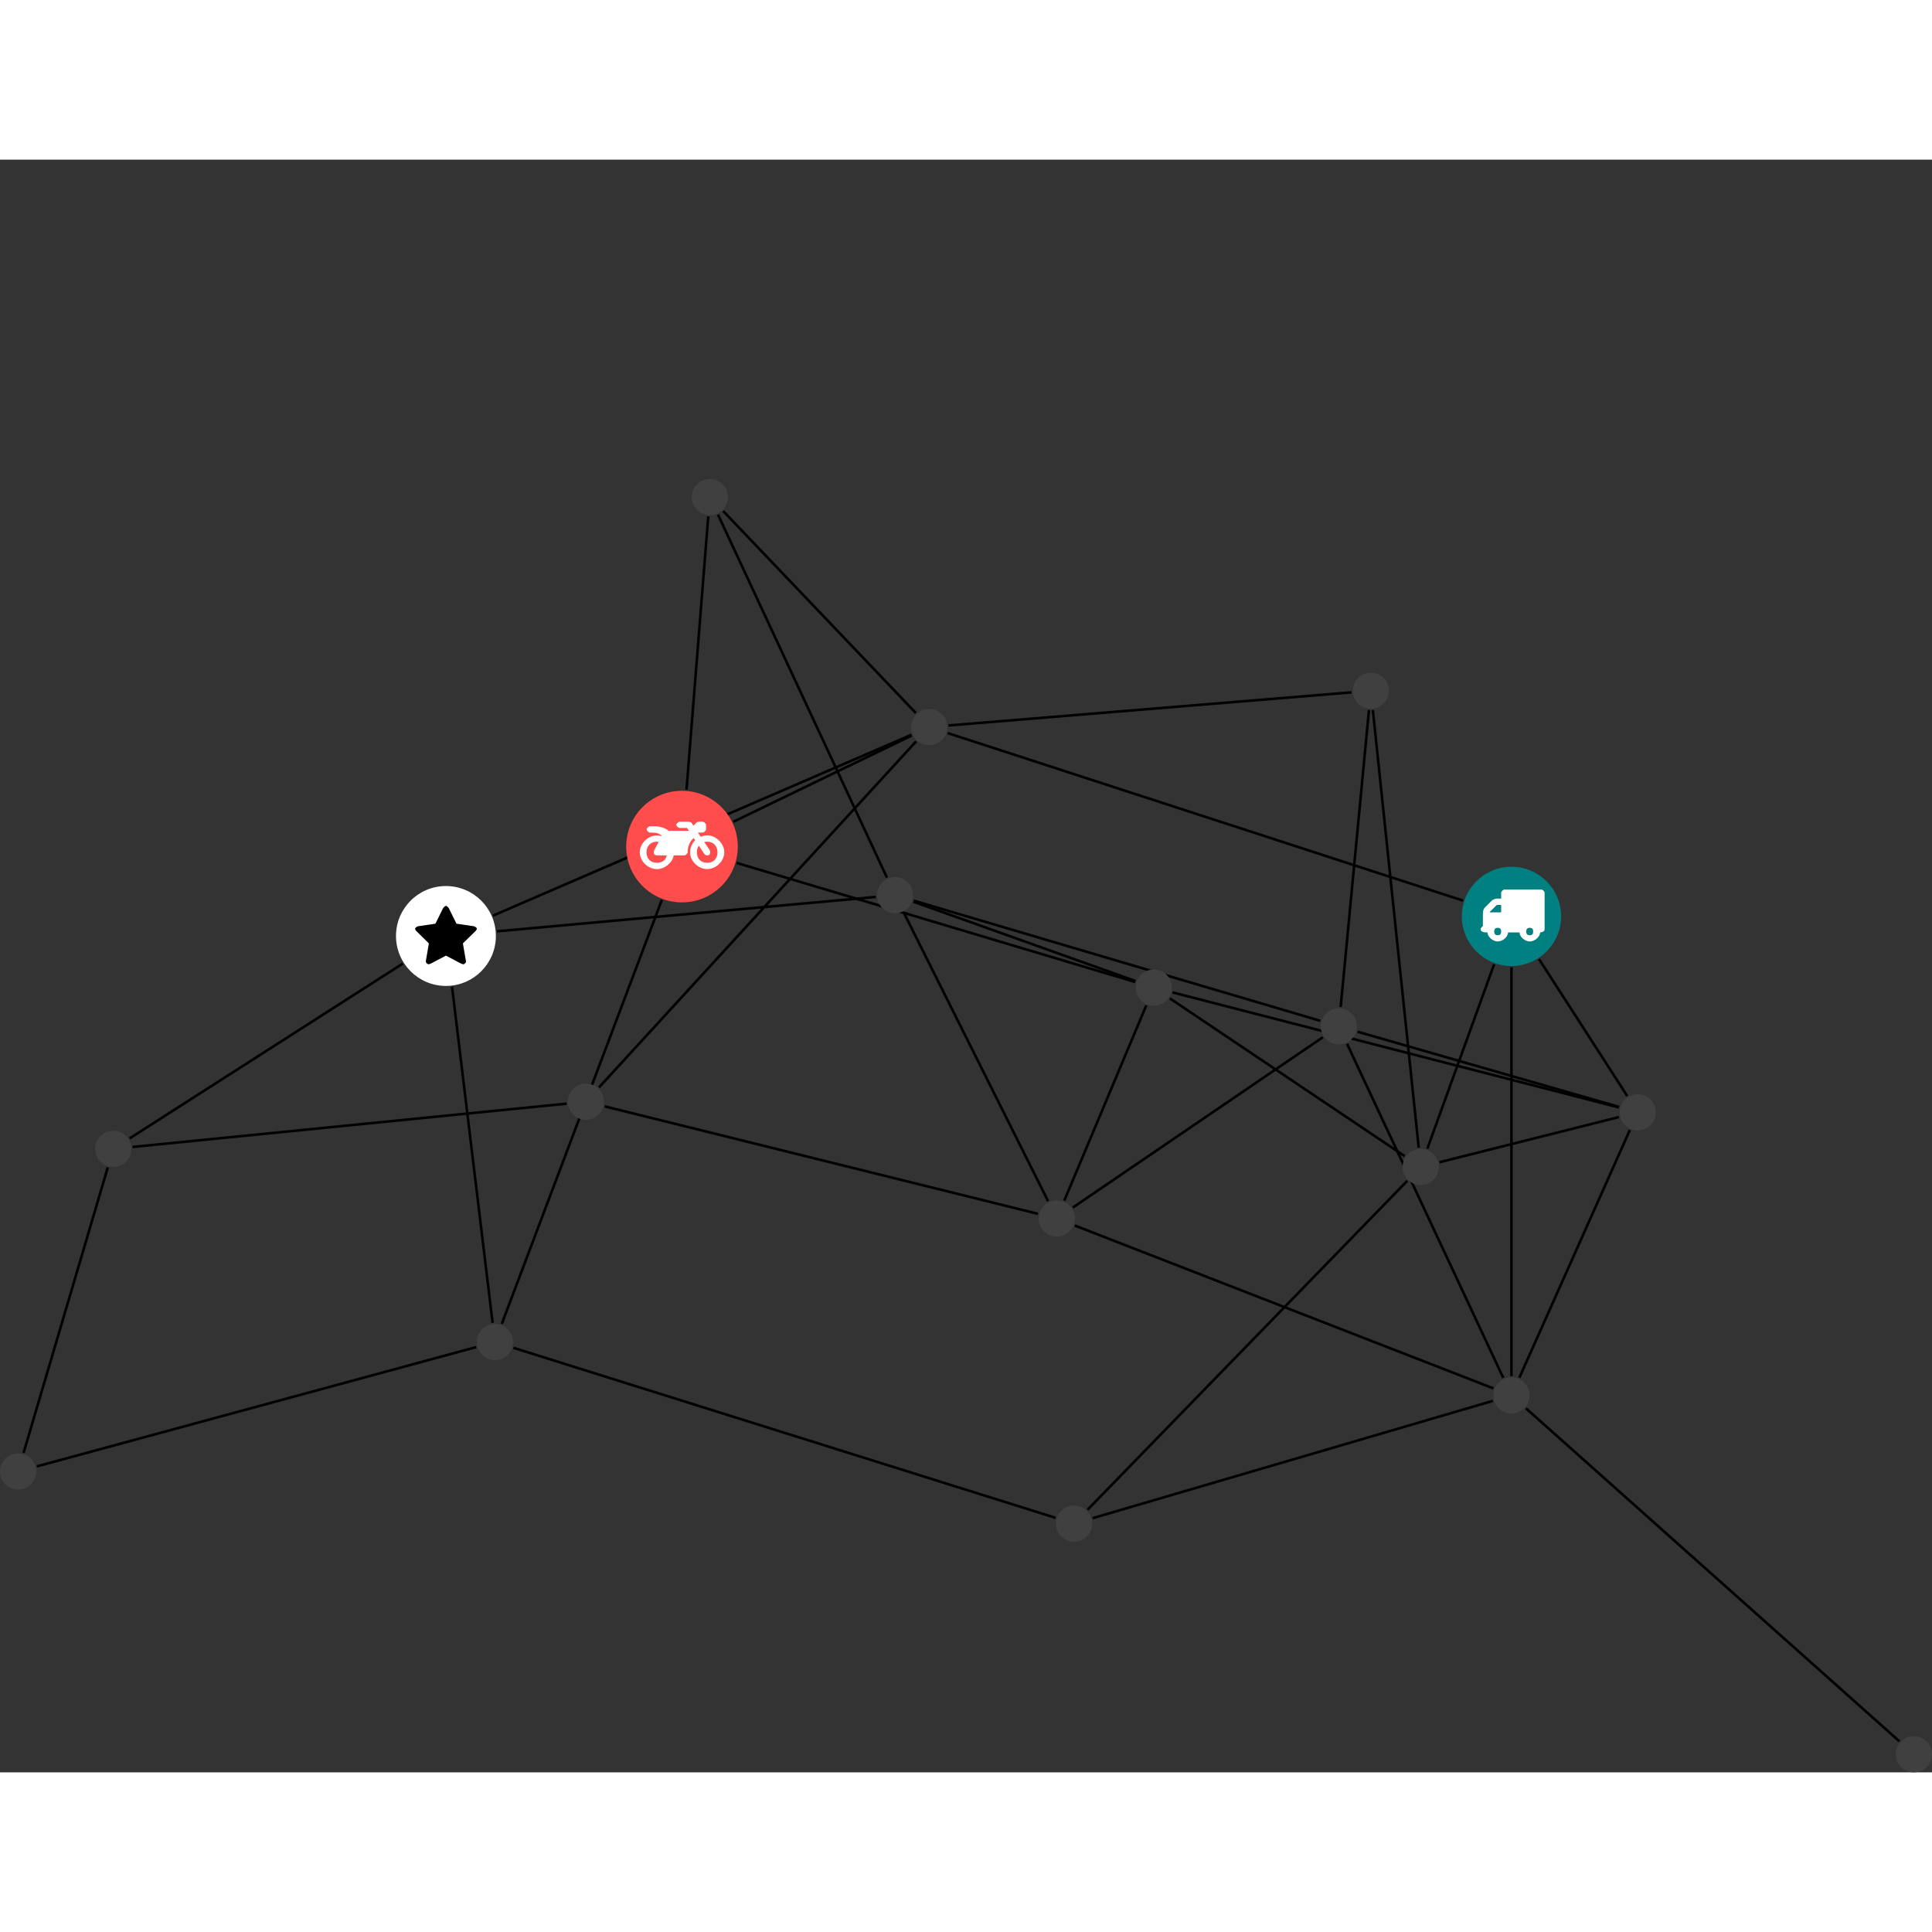 <?xml version="1.0" encoding="UTF-8"?>
<svg xmlns="http://www.w3.org/2000/svg" xmlns:xlink="http://www.w3.org/1999/xlink" width="300.760pt" height="300.760pt" viewBox="0.000 -49.704 300.760 251.055" version="1.1">
<rect x="0.000" y="-49.704" width="300.760" height="251.055" fill="#333333" stroke="none"/>
<defs>
<g>
<symbol overflow="visible" id="glyph0-0">
<path style="stroke:none;" d="M 1.422 -0.75 L 1.422 -7.922 L 3.562 -7.922 L 3.562 -0.891 L 1.422 -0.891 Z M 0.625 0 L 4.531 0 L 4.531 -8.812 L 0.438 -8.812 L 0.438 0 Z M 0.625 0 "/>
</symbol>
<symbol overflow="visible" id="glyph0-1">
<path style="stroke:none;" d="M 3.375 -0.844 C 3.375 -0.453 3.234 -0.266 2.844 -0.266 C 2.469 -0.266 2.297 -0.453 2.297 -0.844 C 2.297 -1.219 2.469 -1.422 2.844 -1.422 C 3.234 -1.422 3.375 -1.219 3.375 -0.844 Z M 1.594 -3.688 L 1.594 -3.859 C 1.594 -3.875 1.578 -3.875 1.594 -3.891 L 2.688 -4.969 C 2.703 -5 2.656 -4.984 2.688 -4.984 L 3.375 -4.984 L 3.375 -3.828 L 1.594 -3.828 Z M 8.359 -0.844 C 8.359 -0.453 8.219 -0.266 7.828 -0.266 C 7.453 -0.266 7.281 -0.453 7.281 -0.844 C 7.281 -1.219 7.453 -1.422 7.828 -1.422 C 8.219 -1.422 8.359 -1.219 8.359 -0.844 Z M 10.141 -6.891 C 10.141 -7.094 9.812 -7.391 9.609 -7.391 L 3.922 -7.391 C 3.719 -7.391 3.375 -7.094 3.375 -6.891 L 3.375 -5.969 L 2.672 -5.969 C 2.469 -5.969 2.078 -5.812 1.938 -5.672 L 0.844 -4.578 C 0.531 -4.266 0.531 -3.734 0.531 -3.328 L 0.531 -1.688 C 0.516 -1.688 0.172 -1.391 0.172 -1.203 C 0.172 -0.781 0.781 -0.703 1.062 -0.703 L 1.25 -0.703 C 1.25 -0.047 2.062 0.703 2.844 0.703 C 3.641 0.703 4.453 -0.047 4.453 -0.703 L 6.234 -0.703 C 6.234 -0.047 7.047 0.703 7.828 0.703 C 8.625 0.703 9.438 -0.047 9.438 -0.703 C 9.547 -0.703 10.141 -0.781 10.141 -1.203 Z M 10.141 -6.891 "/>
</symbol>
<symbol overflow="visible" id="glyph0-2">
<path style="stroke:none;" d="M 12.969 -2.906 C 12.844 -3.984 11.859 -5.016 10.781 -5.219 C 10.234 -5.328 9.703 -5.219 9.328 -5.031 L 8.875 -5.688 L 9.609 -5.688 C 9.812 -5.688 10.141 -5.984 10.141 -6.188 L 10.141 -6.891 C 10.141 -7.094 9.812 -7.391 9.609 -7.391 L 9.047 -7.391 C 8.969 -7.391 8.734 -7.312 8.656 -7.25 L 8.188 -6.766 L 7.891 -7.203 C 7.828 -7.281 7.594 -7.391 7.484 -7.391 L 6.078 -7.391 C 5.906 -7.391 5.547 -7.125 5.516 -6.953 C 5.484 -6.734 5.828 -6.406 6.047 -6.406 L 7.188 -6.406 L 7.484 -5.969 L 4.344 -5.969 C 4.141 -6.125 3.375 -6.672 2.141 -6.672 L 1.422 -6.672 C 1.219 -6.672 0.891 -6.375 0.891 -6.188 C 0.891 -5.984 1.219 -5.688 1.422 -5.688 L 1.781 -5.688 C 2.484 -5.688 2.906 -5.516 3.281 -5.188 L 3.25 -5.141 C 3.078 -5.188 2.797 -5.25 2.5 -5.25 C 1.109 -5.25 -0.172 -4 -0.172 -2.625 C -0.172 -1.25 1.109 0 2.5 0 C 3.75 0 4.953 -1.062 5.109 -2.141 L 6.766 -2.141 C 6.969 -2.141 7.281 -2.438 7.281 -2.625 C 7.281 -3.609 7.688 -4.391 8.219 -4.844 L 8.453 -4.5 C 7.969 -4.062 7.578 -3.203 7.672 -2.359 C 7.781 -1.172 8.969 -0.094 10.141 -0.016 C 11.703 0.094 13.156 -1.344 12.969 -2.906 Z M 2.5 -0.984 C 1.516 -0.984 0.875 -1.641 0.875 -2.625 C 0.875 -3.594 1.516 -4.281 2.5 -4.281 C 2.672 -4.281 2.844 -4.234 2.781 -4.25 L 2.047 -2.891 C 2 -2.781 2 -2.469 2.047 -2.359 C 2.125 -2.25 2.375 -2.141 2.5 -2.141 L 4.031 -2.141 C 3.891 -1.453 3.344 -0.984 2.5 -0.984 Z M 10.328 -0.984 C 9.344 -0.984 8.719 -1.641 8.719 -2.625 C 8.719 -3.109 8.859 -3.469 9.031 -3.641 L 9.906 -2.328 C 9.969 -2.219 10.203 -2.141 10.328 -2.141 C 10.391 -2.141 10.594 -2.188 10.641 -2.234 C 10.812 -2.344 10.844 -2.75 10.734 -2.922 L 9.875 -4.219 C 9.859 -4.219 10.094 -4.281 10.328 -4.281 C 11.297 -4.281 11.922 -3.594 11.922 -2.625 C 11.922 -1.641 11.297 -0.984 10.328 -0.984 Z M 10.328 -0.984 "/>
</symbol>
<symbol overflow="visible" id="glyph0-3">
<path style="stroke:none;" d="M 9.438 -5.078 C 9.438 -5.25 9.078 -5.453 8.938 -5.469 L 6.266 -5.859 L 5.078 -8.266 C 5.031 -8.375 4.75 -8.641 4.625 -8.641 C 4.5 -8.641 4.234 -8.375 4.172 -8.266 L 2.984 -5.859 L 0.312 -5.469 C 0.172 -5.453 -0.172 -5.25 -0.172 -5.078 C -0.172 -4.969 -0.062 -4.781 0.016 -4.719 L 1.969 -2.797 L 1.5 -0.062 C 1.5 -0.016 1.5 0.016 1.5 0.047 C 1.5 0.203 1.75 0.453 1.906 0.453 C 1.984 0.453 2.188 0.406 2.25 0.359 L 4.625 -0.891 L 7 0.359 C 7.062 0.406 7.266 0.453 7.344 0.453 C 7.5 0.453 7.75 0.203 7.75 0.047 C 7.75 0.016 7.75 -0.016 7.734 -0.062 L 7.266 -2.797 L 9.234 -4.719 C 9.297 -4.781 9.438 -4.969 9.438 -5.078 Z M 9.438 -5.078 "/>
</symbol>
</g>
<clipPath id="clip1">
  <path d="M 231 139 L 300.762 139 L 300.762 201.352 L 231 201.352 Z M 231 139 "/>
</clipPath>
<clipPath id="clip2">
  <path d="M 295 195 L 300.762 195 L 300.762 201.352 L 295 201.352 Z M 295 195 "/>
</clipPath>
</defs>
<g id="surface1">
<path style="fill:none;stroke-width:0.399;stroke-linecap:butt;stroke-linejoin:miter;stroke:rgb(0%,0%,0%);stroke-opacity:1;stroke-miterlimit:10;" d="M -0.001 -7.929 L -0.001 -71.558 " transform="matrix(1,0,0,-1,235.294,68.098)"/>
<path style="fill:none;stroke-width:0.399;stroke-linecap:butt;stroke-linejoin:miter;stroke:rgb(0%,0%,0%);stroke-opacity:1;stroke-miterlimit:10;" d="M 4.296 -6.664 L 18.026 -27.965 " transform="matrix(1,0,0,-1,235.294,68.098)"/>
<path style="fill:none;stroke-width:0.399;stroke-linecap:butt;stroke-linejoin:miter;stroke:rgb(0%,0%,0%);stroke-opacity:1;stroke-miterlimit:10;" d="M -7.54 2.453 L -87.767 28.535 " transform="matrix(1,0,0,-1,235.294,68.098)"/>
<path style="fill:none;stroke-width:0.399;stroke-linecap:butt;stroke-linejoin:miter;stroke:rgb(0%,0%,0%);stroke-opacity:1;stroke-miterlimit:10;" d="M -2.7 -7.457 L -13.099 -36.172 " transform="matrix(1,0,0,-1,235.294,68.098)"/>
<path style="fill:none;stroke-width:0.399;stroke-linecap:butt;stroke-linejoin:miter;stroke:rgb(0%,0%,0%);stroke-opacity:1;stroke-miterlimit:10;" d="M 1.229 -71.816 L 18.433 -33.257 " transform="matrix(1,0,0,-1,235.294,68.098)"/>
<path style="fill:none;stroke-width:0.399;stroke-linecap:butt;stroke-linejoin:miter;stroke:rgb(0%,0%,0%);stroke-opacity:1;stroke-miterlimit:10;" d="M -2.896 -75.422 L -65.196 -93.683 " transform="matrix(1,0,0,-1,235.294,68.098)"/>
<g clip-path="url(#clip1)" clip-rule="nonzero">
<path style="fill:none;stroke-width:0.399;stroke-linecap:butt;stroke-linejoin:miter;stroke:rgb(0%,0%,0%);stroke-opacity:1;stroke-miterlimit:10;" d="M 2.253 -76.582 L 60.397 -128.429 " transform="matrix(1,0,0,-1,235.294,68.098)"/>
</g>
<path style="fill:none;stroke-width:0.399;stroke-linecap:butt;stroke-linejoin:miter;stroke:rgb(0%,0%,0%);stroke-opacity:1;stroke-miterlimit:10;" d="M -2.814 -73.48 L -67.974 -48.129 " transform="matrix(1,0,0,-1,235.294,68.098)"/>
<path style="fill:none;stroke-width:0.399;stroke-linecap:butt;stroke-linejoin:miter;stroke:rgb(0%,0%,0%);stroke-opacity:1;stroke-miterlimit:10;" d="M -1.278 -71.84 L -25.591 -19.851 " transform="matrix(1,0,0,-1,235.294,68.098)"/>
<path style="fill:none;stroke-width:0.399;stroke-linecap:butt;stroke-linejoin:miter;stroke:rgb(0%,0%,0%);stroke-opacity:1;stroke-miterlimit:10;" d="M -93.11 2.285 L -58.528 -10.07 " transform="matrix(1,0,0,-1,235.294,68.098)"/>
<path style="fill:none;stroke-width:0.399;stroke-linecap:butt;stroke-linejoin:miter;stroke:rgb(0%,0%,0%);stroke-opacity:1;stroke-miterlimit:10;" d="M -98.958 3.028 L -157.935 -2.328 " transform="matrix(1,0,0,-1,235.294,68.098)"/>
<path style="fill:none;stroke-width:0.399;stroke-linecap:butt;stroke-linejoin:miter;stroke:rgb(0%,0%,0%);stroke-opacity:1;stroke-miterlimit:10;" d="M -97.224 6.039 L -123.521 62.543 " transform="matrix(1,0,0,-1,235.294,68.098)"/>
<path style="fill:none;stroke-width:0.399;stroke-linecap:butt;stroke-linejoin:miter;stroke:rgb(0%,0%,0%);stroke-opacity:1;stroke-miterlimit:10;" d="M -94.603 0.602 L -72.134 -44.332 " transform="matrix(1,0,0,-1,235.294,68.098)"/>
<path style="fill:none;stroke-width:0.399;stroke-linecap:butt;stroke-linejoin:miter;stroke:rgb(0%,0%,0%);stroke-opacity:1;stroke-miterlimit:10;" d="M -93.056 2.446 L -29.767 -16.261 " transform="matrix(1,0,0,-1,235.294,68.098)"/>
<path style="fill:none;stroke-width:0.399;stroke-linecap:butt;stroke-linejoin:miter;stroke:rgb(0%,0%,0%);stroke-opacity:1;stroke-miterlimit:10;" d="M -120.61 8.321 L -58.575 -10.218 " transform="matrix(1,0,0,-1,235.294,68.098)"/>
<path style="fill:none;stroke-width:0.399;stroke-linecap:butt;stroke-linejoin:miter;stroke:rgb(0%,0%,0%);stroke-opacity:1;stroke-miterlimit:10;" d="M -121.126 14.731 L -93.353 28.157 " transform="matrix(1,0,0,-1,235.294,68.098)"/>
<path style="fill:none;stroke-width:0.399;stroke-linecap:butt;stroke-linejoin:miter;stroke:rgb(0%,0%,0%);stroke-opacity:1;stroke-miterlimit:10;" d="M -128.423 19.723 L -125.036 62.274 " transform="matrix(1,0,0,-1,235.294,68.098)"/>
<path style="fill:none;stroke-width:0.399;stroke-linecap:butt;stroke-linejoin:miter;stroke:rgb(0%,0%,0%);stroke-opacity:1;stroke-miterlimit:10;" d="M -132.267 2.551 L -157.181 -63.437 " transform="matrix(1,0,0,-1,235.294,68.098)"/>
<path style="fill:none;stroke-width:0.399;stroke-linecap:butt;stroke-linejoin:miter;stroke:rgb(0%,0%,0%);stroke-opacity:1;stroke-miterlimit:10;" d="M -24.903 34.875 L -87.63 29.719 " transform="matrix(1,0,0,-1,235.294,68.098)"/>
<path style="fill:none;stroke-width:0.399;stroke-linecap:butt;stroke-linejoin:miter;stroke:rgb(0%,0%,0%);stroke-opacity:1;stroke-miterlimit:10;" d="M -22.181 32.121 L -26.587 -14.113 " transform="matrix(1,0,0,-1,235.294,68.098)"/>
<path style="fill:none;stroke-width:0.399;stroke-linecap:butt;stroke-linejoin:miter;stroke:rgb(0%,0%,0%);stroke-opacity:1;stroke-miterlimit:10;" d="M -21.579 32.121 L -14.439 -36.007 " transform="matrix(1,0,0,-1,235.294,68.098)"/>
<path style="fill:none;stroke-width:0.399;stroke-linecap:butt;stroke-linejoin:miter;stroke:rgb(0%,0%,0%);stroke-opacity:1;stroke-miterlimit:10;" d="M 16.737 -29.75 L -52.763 -11.836 " transform="matrix(1,0,0,-1,235.294,68.098)"/>
<path style="fill:none;stroke-width:0.399;stroke-linecap:butt;stroke-linejoin:miter;stroke:rgb(0%,0%,0%);stroke-opacity:1;stroke-miterlimit:10;" d="M 16.761 -29.668 L -23.97 -17.953 " transform="matrix(1,0,0,-1,235.294,68.098)"/>
<path style="fill:none;stroke-width:0.399;stroke-linecap:butt;stroke-linejoin:miter;stroke:rgb(0%,0%,0%);stroke-opacity:1;stroke-miterlimit:10;" d="M 16.733 -31.238 L -11.2 -38.273 " transform="matrix(1,0,0,-1,235.294,68.098)"/>
<path style="fill:none;stroke-width:0.399;stroke-linecap:butt;stroke-linejoin:miter;stroke:rgb(0%,0%,0%);stroke-opacity:1;stroke-miterlimit:10;" d="M -56.853 -13.867 L -69.614 -44.25 " transform="matrix(1,0,0,-1,235.294,68.098)"/>
<path style="fill:none;stroke-width:0.399;stroke-linecap:butt;stroke-linejoin:miter;stroke:rgb(0%,0%,0%);stroke-opacity:1;stroke-miterlimit:10;" d="M -53.181 -12.769 L -16.63 -37.328 " transform="matrix(1,0,0,-1,235.294,68.098)"/>
<path style="fill:none;stroke-width:0.399;stroke-linecap:butt;stroke-linejoin:miter;stroke:rgb(0%,0%,0%);stroke-opacity:1;stroke-miterlimit:10;" d="M -158.556 0.114 L -93.407 28.274 " transform="matrix(1,0,0,-1,235.294,68.098)"/>
<path style="fill:none;stroke-width:0.399;stroke-linecap:butt;stroke-linejoin:miter;stroke:rgb(0%,0%,0%);stroke-opacity:1;stroke-miterlimit:10;" d="M -164.923 -10.968 L -158.607 -63.265 " transform="matrix(1,0,0,-1,235.294,68.098)"/>
<path style="fill:none;stroke-width:0.399;stroke-linecap:butt;stroke-linejoin:miter;stroke:rgb(0%,0%,0%);stroke-opacity:1;stroke-miterlimit:10;" d="M -172.595 -7.351 L -215.118 -34.566 " transform="matrix(1,0,0,-1,235.294,68.098)"/>
<path style="fill:none;stroke-width:0.399;stroke-linecap:butt;stroke-linejoin:miter;stroke:rgb(0%,0%,0%);stroke-opacity:1;stroke-miterlimit:10;" d="M -65.989 -92.371 L -16.228 -41.175 " transform="matrix(1,0,0,-1,235.294,68.098)"/>
<path style="fill:none;stroke-width:0.399;stroke-linecap:butt;stroke-linejoin:miter;stroke:rgb(0%,0%,0%);stroke-opacity:1;stroke-miterlimit:10;" d="M -70.97 -93.632 L -155.368 -67.164 " transform="matrix(1,0,0,-1,235.294,68.098)"/>
<path style="fill:none;stroke-width:0.399;stroke-linecap:butt;stroke-linejoin:miter;stroke:rgb(0%,0%,0%);stroke-opacity:1;stroke-miterlimit:10;" d="M -92.72 31.653 L -122.712 63.098 " transform="matrix(1,0,0,-1,235.294,68.098)"/>
<path style="fill:none;stroke-width:0.399;stroke-linecap:butt;stroke-linejoin:miter;stroke:rgb(0%,0%,0%);stroke-opacity:1;stroke-miterlimit:10;" d="M -92.677 27.246 L -142.048 -26.629 " transform="matrix(1,0,0,-1,235.294,68.098)"/>
<path style="fill:none;stroke-width:0.399;stroke-linecap:butt;stroke-linejoin:miter;stroke:rgb(0%,0%,0%);stroke-opacity:1;stroke-miterlimit:10;" d="M -141.161 -29.578 L -73.712 -46.304 " transform="matrix(1,0,0,-1,235.294,68.098)"/>
<path style="fill:none;stroke-width:0.399;stroke-linecap:butt;stroke-linejoin:miter;stroke:rgb(0%,0%,0%);stroke-opacity:1;stroke-miterlimit:10;" d="M -147.091 -29.152 L -214.657 -35.894 " transform="matrix(1,0,0,-1,235.294,68.098)"/>
<path style="fill:none;stroke-width:0.399;stroke-linecap:butt;stroke-linejoin:miter;stroke:rgb(0%,0%,0%);stroke-opacity:1;stroke-miterlimit:10;" d="M -68.29 -45.332 L -29.364 -18.816 " transform="matrix(1,0,0,-1,235.294,68.098)"/>
<path style="fill:none;stroke-width:0.399;stroke-linecap:butt;stroke-linejoin:miter;stroke:rgb(0%,0%,0%);stroke-opacity:1;stroke-miterlimit:10;" d="M -161.157 -67.05 L -229.567 -85.625 " transform="matrix(1,0,0,-1,235.294,68.098)"/>
<path style="fill:none;stroke-width:0.399;stroke-linecap:butt;stroke-linejoin:miter;stroke:rgb(0%,0%,0%);stroke-opacity:1;stroke-miterlimit:10;" d="M -231.626 -83.519 L -218.517 -39.086 " transform="matrix(1,0,0,-1,235.294,68.098)"/>
<path style=" stroke:none;fill-rule:nonzero;fill:rgb(0%,50%,50%);fill-opacity:1;" d="M 243.023 68.098 C 243.023 63.828 239.562 60.371 235.293 60.371 C 231.027 60.371 227.566 63.828 227.566 68.098 C 227.566 72.367 231.027 75.828 235.293 75.828 C 239.562 75.828 243.023 72.367 243.023 68.098 Z M 243.023 68.098 "/>
<g style="fill:rgb(100%,100%,100%);fill-opacity:1;">
  <use xlink:href="#glyph0-1" x="230.313" y="71.301"/>
</g>
<path style=" stroke:none;fill-rule:nonzero;fill:rgb(25%,25%,25%);fill-opacity:1;" d="M 238.113 142.672 C 238.113 141.113 236.852 139.852 235.293 139.852 C 233.738 139.852 232.477 141.113 232.477 142.672 C 232.477 144.227 233.738 145.488 235.293 145.488 C 236.852 145.488 238.113 144.227 238.113 142.672 Z M 238.113 142.672 "/>
<path style=" stroke:none;fill-rule:nonzero;fill:rgb(25%,25%,25%);fill-opacity:1;" d="M 142.16 64.797 C 142.16 63.238 140.898 61.977 139.344 61.977 C 137.789 61.977 136.527 63.238 136.527 64.797 C 136.527 66.352 137.789 67.613 139.344 67.613 C 140.898 67.613 142.16 66.352 142.16 64.797 Z M 142.16 64.797 "/>
<path style=" stroke:none;fill-rule:nonzero;fill:rgb(100%,29.999%,29.999%);fill-opacity:1;" d="M 114.855 57.234 C 114.855 52.438 110.965 48.547 106.168 48.547 C 101.371 48.547 97.48 52.438 97.48 57.234 C 97.48 62.031 101.371 65.922 106.168 65.922 C 110.965 65.922 114.855 62.031 114.855 57.234 Z M 114.855 57.234 "/>
<g style="fill:rgb(100%,100%,100%);fill-opacity:1;">
  <use xlink:href="#glyph0-2" x="99.767" y="60.746"/>
</g>
<path style=" stroke:none;fill-rule:nonzero;fill:rgb(25%,25%,25%);fill-opacity:1;" d="M 216.219 32.977 C 216.219 31.418 214.957 30.156 213.398 30.156 C 211.844 30.156 210.582 31.418 210.582 32.977 C 210.582 34.531 211.844 35.793 213.398 35.793 C 214.957 35.793 216.219 34.531 216.219 32.977 Z M 216.219 32.977 "/>
<path style=" stroke:none;fill-rule:nonzero;fill:rgb(25%,25%,25%);fill-opacity:1;" d="M 257.773 98.602 C 257.773 97.043 256.512 95.781 254.953 95.781 C 253.398 95.781 252.137 97.043 252.137 98.602 C 252.137 100.156 253.398 101.418 254.953 101.418 C 256.512 101.418 257.773 100.156 257.773 98.602 Z M 257.773 98.602 "/>
<path style=" stroke:none;fill-rule:nonzero;fill:rgb(25%,25%,25%);fill-opacity:1;" d="M 182.43 79.184 C 182.43 77.625 181.168 76.363 179.609 76.363 C 178.055 76.363 176.793 77.625 176.793 79.184 C 176.793 80.738 178.055 82 179.609 82 C 181.168 82 182.43 80.738 182.43 79.184 Z M 182.43 79.184 "/>
<path style=" stroke:none;fill-rule:nonzero;fill:rgb(100%,100%,100%);fill-opacity:1;" d="M 77.195 71.148 C 77.195 66.855 73.711 63.375 69.418 63.375 C 65.125 63.375 61.645 66.855 61.645 71.148 C 61.645 75.441 65.125 78.926 69.418 78.926 C 73.711 78.926 77.195 75.441 77.195 71.148 Z M 77.195 71.148 "/>
<g style="fill:rgb(0%,0%,0%);fill-opacity:1;">
  <use xlink:href="#glyph0-3" x="64.795" y="75.099"/>
</g>
<path style=" stroke:none;fill-rule:nonzero;fill:rgb(25%,25%,25%);fill-opacity:1;" d="M 170.02 162.633 C 170.02 161.074 168.758 159.812 167.203 159.812 C 165.648 159.812 164.387 161.074 164.387 162.633 C 164.387 164.188 165.648 165.449 167.203 165.449 C 168.758 165.449 170.02 164.188 170.02 162.633 Z M 170.02 162.633 "/>
<g clip-path="url(#clip2)" clip-rule="nonzero">
<path style=" stroke:none;fill-rule:nonzero;fill:rgb(25%,25%,25%);fill-opacity:1;" d="M 300.762 198.531 C 300.762 196.977 299.5 195.715 297.941 195.715 C 296.387 195.715 295.125 196.977 295.125 198.531 C 295.125 200.09 296.387 201.352 297.941 201.352 C 299.5 201.352 300.762 200.09 300.762 198.531 Z M 300.762 198.531 "/>
</g>
<path style=" stroke:none;fill-rule:nonzero;fill:rgb(25%,25%,25%);fill-opacity:1;" d="M 147.477 38.629 C 147.477 37.07 146.215 35.809 144.66 35.809 C 143.102 35.809 141.84 37.07 141.84 38.629 C 141.84 40.184 143.102 41.445 144.66 41.445 C 146.215 41.445 147.477 40.184 147.477 38.629 Z M 147.477 38.629 "/>
<path style=" stroke:none;fill-rule:nonzero;fill:rgb(25%,25%,25%);fill-opacity:1;" d="M 113.316 2.816 C 113.316 1.262 112.055 0 110.5 0 C 108.945 0 107.684 1.262 107.684 2.816 C 107.684 4.375 108.945 5.637 110.5 5.637 C 112.055 5.637 113.316 4.375 113.316 2.816 Z M 113.316 2.816 "/>
<path style=" stroke:none;fill-rule:nonzero;fill:rgb(25%,25%,25%);fill-opacity:1;" d="M 94.023 96.949 C 94.023 95.395 92.762 94.133 91.207 94.133 C 89.652 94.133 88.391 95.395 88.391 96.949 C 88.391 98.508 89.652 99.77 91.207 99.77 C 92.762 99.77 94.023 98.508 94.023 96.949 Z M 94.023 96.949 "/>
<path style=" stroke:none;fill-rule:nonzero;fill:rgb(25%,25%,25%);fill-opacity:1;" d="M 167.328 115.129 C 167.328 113.574 166.066 112.312 164.512 112.312 C 162.953 112.312 161.691 113.574 161.691 115.129 C 161.691 116.688 162.953 117.949 164.512 117.949 C 166.066 117.949 167.328 116.688 167.328 115.129 Z M 167.328 115.129 "/>
<path style=" stroke:none;fill-rule:nonzero;fill:rgb(25%,25%,25%);fill-opacity:1;" d="M 211.242 85.215 C 211.242 83.66 209.98 82.398 208.422 82.398 C 206.867 82.398 205.605 83.66 205.605 85.215 C 205.605 86.773 206.867 88.035 208.422 88.035 C 209.98 88.035 211.242 86.773 211.242 85.215 Z M 211.242 85.215 "/>
<path style=" stroke:none;fill-rule:nonzero;fill:rgb(25%,25%,25%);fill-opacity:1;" d="M 223.988 107.109 C 223.988 105.551 222.727 104.289 221.168 104.289 C 219.613 104.289 218.352 105.551 218.352 107.109 C 218.352 108.664 219.613 109.926 221.168 109.926 C 222.727 109.926 223.988 108.664 223.988 107.109 Z M 223.988 107.109 "/>
<path style=" stroke:none;fill-rule:nonzero;fill:rgb(25%,25%,25%);fill-opacity:1;" d="M 79.867 134.355 C 79.867 132.801 78.605 131.539 77.051 131.539 C 75.492 131.539 74.23 132.801 74.23 134.355 C 74.23 135.914 75.492 137.176 77.051 137.176 C 78.605 137.176 79.867 135.914 79.867 134.355 Z M 79.867 134.355 "/>
<path style=" stroke:none;fill-rule:nonzero;fill:rgb(25%,25%,25%);fill-opacity:1;" d="M 5.637 154.512 C 5.637 152.957 4.375 151.695 2.816 151.695 C 1.262 151.695 0 152.957 0 154.512 C 0 156.07 1.262 157.328 2.816 157.328 C 4.375 157.328 5.637 156.07 5.637 154.512 Z M 5.637 154.512 "/>
<path style=" stroke:none;fill-rule:nonzero;fill:rgb(25%,25%,25%);fill-opacity:1;" d="M 20.453 104.289 C 20.453 102.734 19.191 101.473 17.637 101.473 C 16.078 101.473 14.816 102.734 14.816 104.289 C 14.816 105.848 16.078 107.109 17.637 107.109 C 19.191 107.109 20.453 105.848 20.453 104.289 Z M 20.453 104.289 "/>
</g>
</svg>
